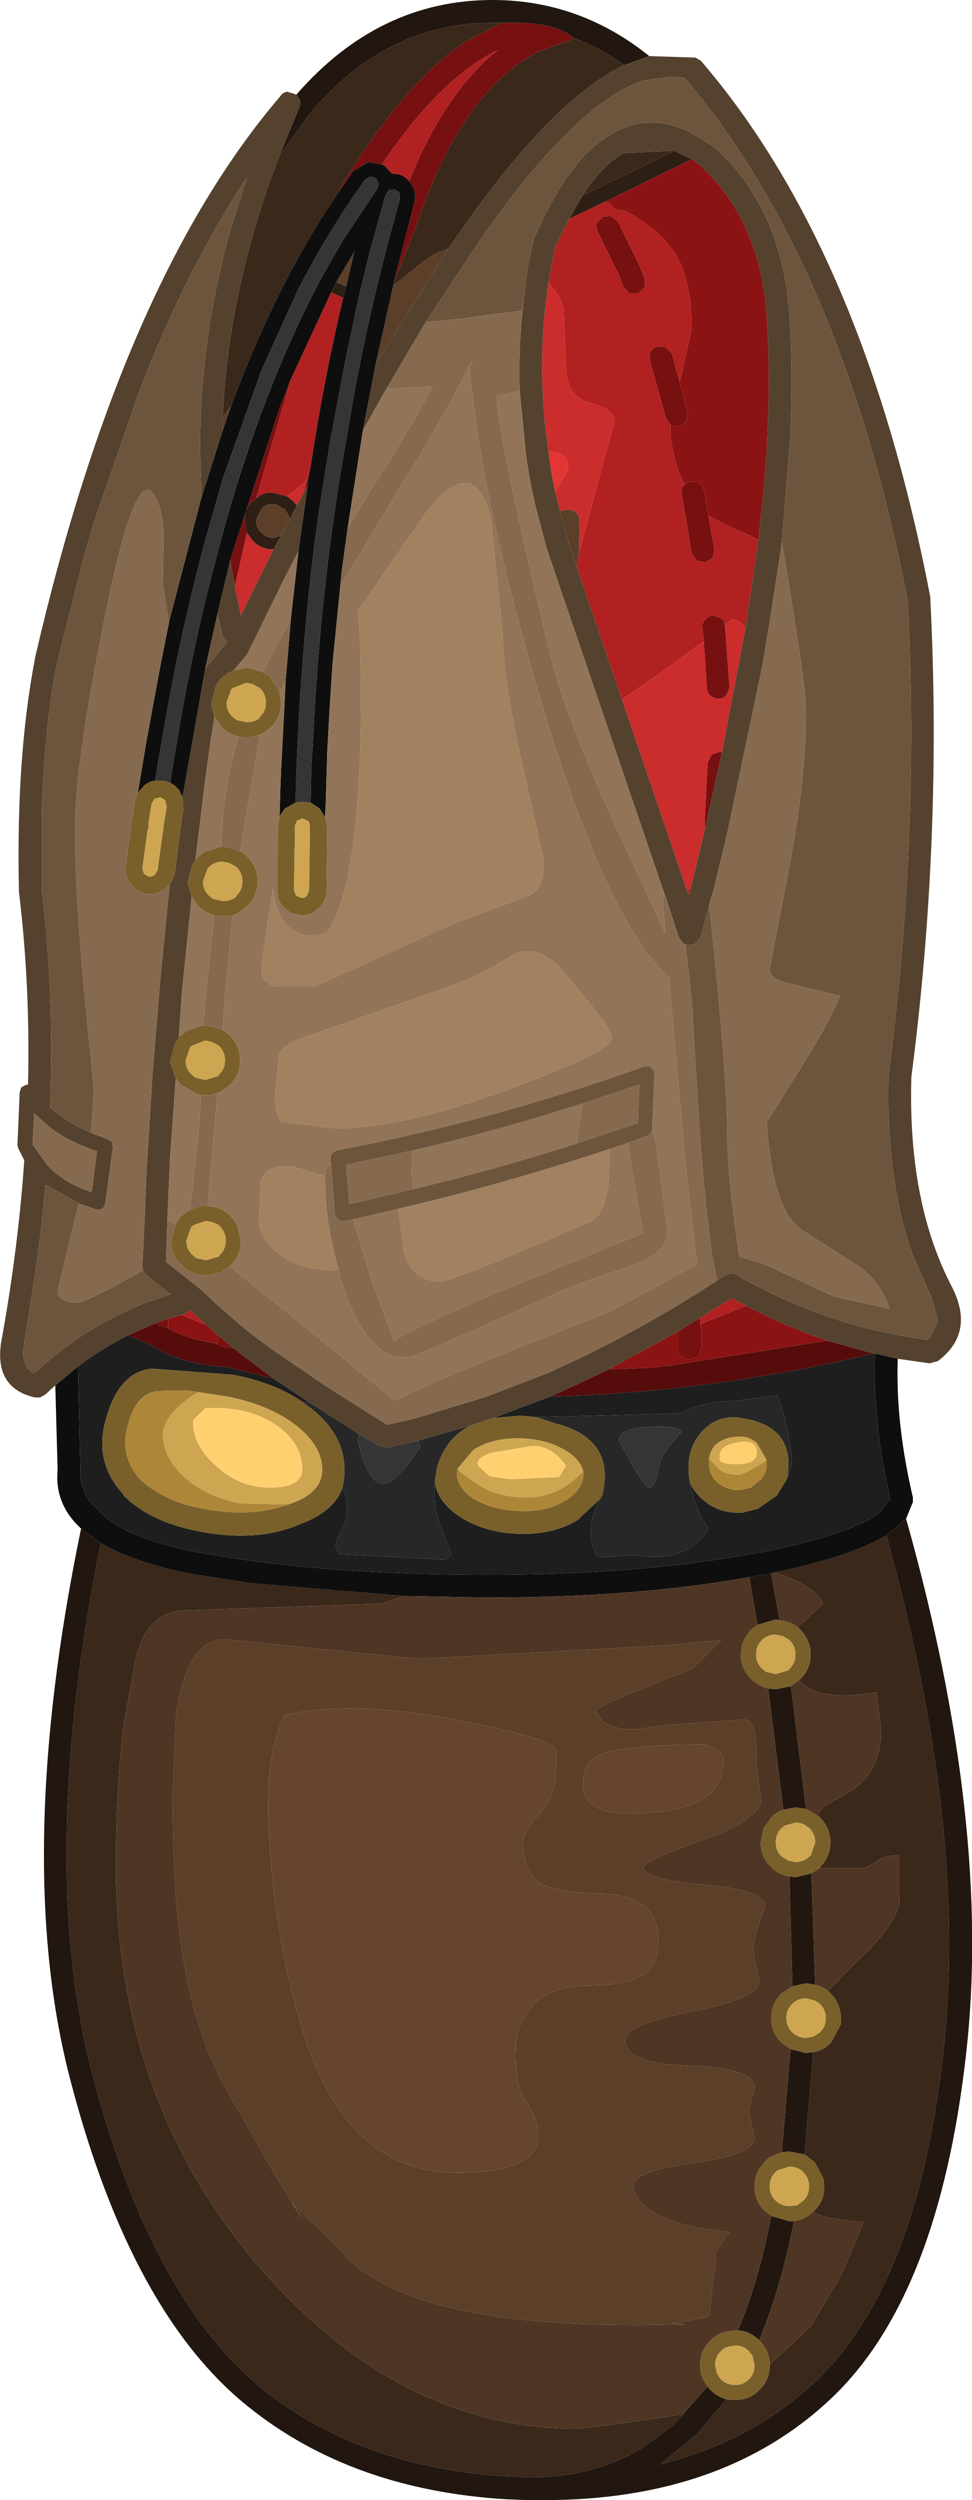 <?xml version="1.0" encoding="UTF-8" standalone="no"?>
<svg xmlns:ffdec="https://www.free-decompiler.com/flash" xmlns:xlink="http://www.w3.org/1999/xlink" ffdec:objectType="shape" height="164.95px" width="64.15px" xmlns="http://www.w3.org/2000/svg">
  <g transform="matrix(1.0, 0.0, 0.0, 1.0, 31.65, 132.7)">
    <path d="M0.85 -131.2 L2.55 -131.2 Q5.2 -131.15 6.25 -130.15 L3.9 -129.3 Q-0.9 -126.85 -3.8 -118.85 L-4.1 -118.05 -4.15 -117.85 -5.65 -114.1 -4.3 -119.35 Q-4.15 -119.95 -4.45 -120.45 L-4.65 -120.75 Q-2.25 -126.65 1.2 -129.4 -2.6 -127.55 -6.45 -121.85 L-7.35 -122.0 -8.35 -121.4 -9.25 -120.1 -9.2 -120.3 Q-5.1 -127.1 -1.0 -129.9 L1.45 -131.2 0.85 -131.2 M-11.35 -100.65 L-11.6 -100.2 -11.25 -101.6 -11.15 -101.9 -11.25 -101.45 -11.35 -100.65 M-16.15 -94.0 L-16.45 -95.75 -16.3 -96.25 -13.2 -105.8 -13.05 -106.15 -12.45 -107.7 -14.75 -99.8 -14.95 -99.65 Q-15.55 -99.1 -15.5 -98.35 L-15.35 -97.55 -16.15 -94.0 M16.0 -83.05 L14.9 -78.1 14.85 -78.4 15.05 -82.35 15.3 -82.9 15.85 -83.1 16.0 -83.05 M13.2 -107.5 L13.75 -105.45 13.65 -104.9 13.2 -104.55 12.6 -104.65 12.3 -105.1 11.25 -108.9 Q11.15 -109.2 11.3 -109.5 11.45 -109.8 11.75 -109.85 L12.3 -109.8 12.7 -109.35 13.2 -107.5 M13.7 -100.9 L13.95 -100.95 14.5 -100.85 Q14.75 -100.7 14.8 -100.35 L15.1 -98.7 15.5 -96.45 15.4 -95.9 14.9 -95.6 14.35 -95.7 14.0 -96.2 13.35 -100.1 Q13.25 -100.4 13.45 -100.65 L13.7 -100.9 M10.5 -115.3 L10.9 -114.3 10.9 -113.75 10.5 -113.35 9.9 -113.35 9.5 -113.75 9.15 -114.7 9.15 -114.65 7.8 -117.4 Q7.65 -117.7 7.75 -118.0 L8.15 -118.4 8.7 -118.45 9.15 -118.05 10.5 -115.3 M14.8 -90.4 L14.75 -90.9 14.7 -91.25 Q14.65 -91.6 14.9 -91.8 15.05 -92.05 15.4 -92.1 L15.95 -91.9 16.15 -91.7 16.2 -91.4 16.5 -87.35 16.3 -86.85 Q16.1 -86.6 15.8 -86.6 15.5 -86.6 15.25 -86.8 15.0 -87.0 15.0 -87.3 L14.8 -90.4 M14.65 -44.6 L14.65 -43.85 14.6 -43.65 14.45 -43.3 14.35 -43.15 13.8 -43.0 13.65 -43.0 13.3 -43.25 Q13.05 -43.5 13.1 -43.8 L13.1 -44.85 14.55 -45.75 14.65 -44.6 M-20.55 -45.7 L-20.55 -45.1 Q-20.95 -45.1 -21.4 -45.4 L-20.55 -45.7 M-17.5 -44.1 L-17.3 -44.05 -17.25 -44.6 -16.25 -43.75 Q-16.9 -43.75 -17.5 -44.1" fill="#771010" fill-rule="evenodd" stroke="none"/>
    <path d="M6.25 -130.15 L6.35 -130.15 Q8.0 -129.5 9.55 -128.4 4.55 -126.05 -2.05 -116.3 -3.15 -116.0 -4.5 -114.8 L-5.7 -113.85 -5.65 -114.1 -4.15 -117.85 -4.1 -118.05 -3.8 -118.85 Q-0.9 -126.85 3.9 -129.3 L6.25 -130.15 M-13.2 -122.45 L-11.45 -124.85 -11.45 -124.9 Q-6.35 -131.2 0.85 -131.2 L1.45 -131.2 -1.0 -129.9 Q-5.1 -127.1 -9.2 -120.3 L-9.25 -120.1 Q-13.35 -114.15 -16.4 -105.9 L-16.95 -105.2 Q-16.55 -113.8 -13.2 -122.45 M6.8 -119.8 Q8.1 -121.8 9.5 -122.6 L12.85 -122.75 6.8 -119.8 M21.1 -21.85 L21.15 -21.9 21.2 -21.95 Q21.85 -22.6 21.85 -23.55 21.85 -24.5 21.15 -25.2 L21.1 -25.25 21.0 -25.35 22.7 -26.9 Q21.9 -28.25 19.45 -28.95 L19.95 -29.05 Q24.7 -30.1 26.85 -31.4 L27.2 -30.1 27.25 -29.9 Q32.2 -11.35 30.6 2.75 28.9 18.0 22.2 24.4 17.95 28.4 11.9 29.9 L14.35 27.9 16.3 25.6 16.85 25.65 Q17.8 25.65 18.45 25.0 L18.5 24.95 Q19.15 24.3 19.15 23.35 L19.15 23.3 21.85 20.8 23.85 17.45 25.35 13.9 Q23.0 13.75 22.0 13.25 L22.05 13.2 22.1 13.15 Q22.65 12.6 22.75 11.85 L22.75 11.55 22.75 11.5 22.7 11.05 22.15 10.0 22.05 9.9 21.45 9.45 22.0 2.85 22.0 2.7 Q22.65 2.6 23.1 2.15 L23.15 2.1 23.2 2.05 23.85 0.85 23.85 0.45 23.85 0.4 Q23.8 -0.55 23.15 -1.2 L23.0 -1.35 24.85 -3.25 Q27.95 -6.05 27.7 -7.7 L27.7 -10.25 Q26.8 -10.35 26.2 -9.9 25.55 -9.45 25.3 -9.45 L22.45 -9.45 22.45 -9.5 22.5 -9.55 Q23.1 -10.15 23.15 -11.0 L23.15 -11.1 23.15 -11.15 Q23.15 -12.1 22.45 -12.8 L22.4 -12.85 22.3 -12.95 22.7 -13.5 24.45 -14.5 Q26.5 -15.75 26.5 -18.55 L26.2 -21.05 Q22.25 -20.4 21.1 -21.85 M12.8 27.3 L10.6 28.9 Q7.6 30.65 3.75 30.75 L3.55 30.75 3.35 30.75 2.85 30.75 2.3 30.7 2.25 30.7 2.05 30.7 2.0 30.7 Q-7.75 30.15 -14.3 24.95 -21.65 18.95 -25.5 4.35 -29.25 -9.75 -25.0 -30.9 -22.9 -29.65 -19.25 -28.9 L-15.15 -28.25 -5.0 -27.4 -6.4 -26.9 -19.5 -26.45 Q-22.05 -26.35 -22.75 -23.0 L-23.55 -18.5 Q-24.0 -14.2 -24.0 -9.65 -24.0 6.15 -14.25 17.2 -5.1 27.55 6.5 27.55 L10.0 27.1 13.3 26.6 13.5 26.6 12.8 27.3" fill="#3a281b" fill-rule="evenodd" stroke="none"/>
    <path d="M9.55 -128.4 Q8.0 -129.5 6.35 -130.15 L6.25 -130.15 Q5.2 -131.15 2.55 -131.2 L0.85 -131.2 Q-6.35 -131.2 -11.45 -124.9 L-11.45 -124.85 -13.2 -122.45 -11.9 -125.6 Q-11.8 -125.85 -11.85 -126.1 L-12.1 -126.45 Q-6.65 -132.7 0.85 -132.7 6.6 -132.7 11.2 -129.0 L9.55 -128.4 M28.15 -32.5 Q33.85 -12.25 32.1 2.9 30.3 18.8 23.25 25.5 16.15 32.25 4.25 32.25 L3.8 32.25 3.55 32.25 3.35 32.25 3.1 32.25 2.0 32.2 1.95 32.2 1.9 32.2 1.85 32.2 Q-8.4 31.6 -15.25 26.1 -22.95 19.95 -26.95 4.75 -30.85 -9.85 -26.3 -31.85 L-25.0 -30.9 Q-29.25 -9.75 -25.5 4.35 -21.65 18.95 -14.3 24.95 -7.75 30.15 2.0 30.7 L2.05 30.7 2.25 30.7 2.3 30.7 2.85 30.75 3.35 30.75 3.55 30.75 3.75 30.75 Q7.6 30.65 10.6 28.9 L12.8 27.3 15.05 24.75 15.2 24.95 Q15.7 25.45 16.3 25.6 L14.35 27.9 11.9 29.9 Q17.95 28.4 22.2 24.4 28.9 18.0 30.6 2.75 32.2 -11.35 27.25 -29.9 L27.2 -30.1 26.85 -31.4 28.15 -32.5 M19.8 -25.8 L19.55 -25.85 18.35 -25.5 18.15 -26.6 17.8 -28.65 19.25 -28.9 19.8 -25.8 M19.05 -21.3 L19.55 -21.25 20.55 -21.45 21.55 -13.35 20.85 -13.45 20.05 -13.3 19.05 -21.3 M22.0 2.7 L22.0 2.85 21.45 9.45 20.45 9.25 19.95 9.3 20.5 2.75 20.55 2.5 21.55 2.75 22.0 2.7 M20.45 -8.9 L20.85 -8.85 21.9 -9.1 22.15 -1.75 21.55 -1.85 20.65 -1.65 20.45 -8.9 M19.25 13.5 L20.45 13.85 20.75 13.85 Q19.85 18.4 18.45 21.7 17.85 21.1 17.05 21.05 18.4 17.9 19.25 13.5" fill="#211710" fill-rule="evenodd" stroke="none"/>
    <path d="M22.95 -44.25 L26.0 -43.4 Q15.35 -40.85 4.65 -40.55 6.55 -41.4 8.5 -42.35 L11.1 -42.45 12.5 -42.6 12.55 -42.6 22.95 -44.25 M-13.6 -41.75 L-16.7 -42.5 Q-19.8 -42.7 -21.65 -43.95 L-23.2 -44.6 -21.4 -45.4 Q-20.95 -45.1 -20.55 -45.1 L-20.55 -45.05 Q-19.3 -44.35 -17.5 -44.1 -16.9 -43.75 -16.25 -43.75 L-13.6 -41.75" fill="#570c0c" fill-rule="evenodd" stroke="none"/>
    <path d="M14.0 -122.2 L14.5 -121.85 Q18.5 -118.2 18.95 -111.95 19.4 -105.25 18.4 -97.1 L17.65 -97.45 Q16.0 -98.15 15.1 -98.7 L14.8 -100.35 Q14.75 -100.7 14.5 -100.85 L13.95 -100.95 13.7 -100.9 13.5 -100.75 13.05 -101.85 Q12.6 -103.3 12.6 -104.4 L12.6 -104.65 13.2 -104.55 13.65 -104.9 13.75 -105.45 13.2 -107.5 13.3 -107.85 14.0 -111.0 Q14.0 -114.65 12.6 -116.4 11.55 -117.75 9.6 -118.8 L9.5 -118.8 Q8.85 -118.8 8.65 -119.25 L8.3 -119.4 14.0 -122.2 M17.6 -46.55 Q20.15 -45.2 22.95 -44.25 L12.55 -42.6 12.5 -42.6 11.1 -42.45 8.5 -42.35 13.1 -44.85 13.1 -43.8 Q13.05 -43.5 13.3 -43.25 L13.65 -43.0 13.8 -43.0 14.35 -43.15 14.45 -43.3 14.6 -43.65 14.65 -43.85 14.65 -44.6 14.6 -45.35 17.6 -46.55 M-19.65 -45.95 L-18.35 -45.4 -18.1 -45.35 -17.25 -44.6 -17.3 -44.05 -17.5 -44.1 Q-19.3 -44.35 -20.55 -45.05 L-20.55 -45.1 -20.55 -45.7 -19.65 -45.95" fill="#8c1313" fill-rule="evenodd" stroke="none"/>
    <path d="M-12.05 -99.35 L-12.5 -98.5 -12.85 -99.1 -13.4 -99.4 -13.65 -99.45 Q-14.1 -99.45 -14.4 -99.1 L-14.75 -98.4 -14.75 -98.35 Q-14.75 -97.9 -14.4 -97.55 -14.1 -97.25 -13.65 -97.2 L-13.1 -97.35 -13.6 -96.45 -13.65 -96.45 Q-14.4 -96.45 -14.95 -97.0 L-15.35 -97.55 -15.5 -98.35 Q-15.55 -99.1 -14.95 -99.65 L-14.75 -99.8 Q-14.3 -100.25 -13.65 -100.2 L-12.7 -99.95 -12.3 -99.65 -12.05 -99.35 M5.9 -118.25 L6.8 -119.8 12.85 -122.75 14.0 -122.2 8.3 -119.4 5.9 -118.25 M-8.3 -115.95 L-8.35 -115.95 -8.25 -116.2 -8.3 -115.95 M-9.45 -114.1 L-8.8 -113.8 -9.0 -113.05 -9.8 -113.4 -9.45 -114.1" fill="#2e1f15" fill-rule="evenodd" stroke="none"/>
    <path d="M-6.45 -121.85 Q-2.6 -127.55 1.2 -129.4 -2.25 -126.65 -4.65 -120.75 -4.95 -121.1 -5.35 -121.2 L-5.8 -121.25 -6.25 -121.75 -6.45 -121.85 M18.4 -97.1 L17.65 -91.95 17.55 -91.25 Q17.1 -91.85 16.7 -91.85 L16.2 -91.45 16.15 -91.7 15.95 -91.9 15.4 -92.1 Q15.05 -92.05 14.9 -91.8 14.65 -91.6 14.7 -91.25 L14.75 -90.9 14.8 -90.4 12.15 -88.45 9.4 -86.55 6.4 -95.35 6.5 -95.7 6.55 -96.15 8.9 -104.9 Q8.9 -105.7 7.35 -106.1 5.75 -106.5 5.7 -108.45 L5.55 -112.2 Q5.45 -113.05 4.55 -114.05 L5.0 -116.45 4.95 -116.3 5.9 -118.25 8.3 -119.4 8.65 -119.25 Q8.85 -118.8 9.5 -118.8 L9.6 -118.8 Q11.55 -117.75 12.6 -116.4 14.0 -114.65 14.0 -111.0 L13.3 -107.85 13.2 -107.5 12.7 -109.35 12.3 -109.8 11.75 -109.85 Q11.45 -109.8 11.3 -109.5 11.15 -109.2 11.25 -108.9 L12.3 -105.1 12.6 -104.65 12.6 -104.4 Q12.6 -103.3 13.05 -101.85 L13.5 -100.75 13.7 -100.9 13.45 -100.65 Q13.25 -100.4 13.35 -100.1 L14.0 -96.2 14.35 -95.7 14.9 -95.6 15.4 -95.9 15.5 -96.45 15.1 -98.7 Q16.0 -98.15 17.65 -97.45 L18.4 -97.1 M13.95 -74.15 L13.8 -73.65 13.7 -73.9 13.95 -74.15 M10.5 -115.3 L9.15 -118.05 8.7 -118.45 8.15 -118.4 7.75 -118.0 Q7.65 -117.7 7.8 -117.4 L9.15 -114.65 9.15 -114.7 9.5 -113.75 9.9 -113.35 10.5 -113.35 10.9 -113.75 10.9 -114.3 10.5 -115.3 M14.55 -45.75 L16.65 -47.05 17.6 -46.55 14.6 -45.35 14.65 -44.6 14.55 -45.75 M-9.8 -113.4 L-9.0 -113.05 Q-10.3 -107.55 -11.15 -101.9 L-11.25 -101.6 -11.45 -100.95 -12.7 -99.95 -13.65 -100.2 Q-14.3 -100.25 -14.75 -99.8 L-12.45 -107.7 -9.8 -113.4 M-18.1 -45.35 L-18.35 -45.4 -19.65 -45.95 -19.5 -46.0 Q-19.25 -46.1 -19.1 -46.25 L-18.1 -45.35" fill="#b12121" fill-rule="evenodd" stroke="none"/>
    <path d="M-5.7 -113.85 L-4.5 -114.8 Q-3.15 -116.0 -2.05 -116.3 L-6.85 -108.7 -5.7 -113.85 M-12.5 -98.5 L-13.1 -97.35 -13.65 -97.2 Q-14.1 -97.25 -14.4 -97.55 -14.75 -97.9 -14.75 -98.35 L-14.75 -98.4 -14.4 -99.1 Q-14.1 -99.45 -13.65 -99.45 L-13.4 -99.4 -12.85 -99.1 -12.5 -98.5 M-16.95 -104.3 L-16.95 -105.2 -16.4 -105.9 -16.95 -104.3 M6.4 -95.35 L5.85 -96.95 5.9 -96.9 5.3 -99.0 5.65 -99.05 5.7 -99.05 5.75 -99.1 5.9 -99.1 6.3 -98.95 6.45 -98.8 6.6 -98.5 6.6 -98.45 6.6 -98.2 6.55 -96.15 6.5 -95.7 6.4 -95.35 M12.4 -24.15 L15.95 -24.5 14.1 -22.65 10.65 -21.25 Q7.7 -20.1 7.7 -19.8 L8.05 -19.2 Q8.7 -18.6 10.2 -18.6 L12.5 -18.9 17.45 -19.25 Q18.4 -19.25 18.25 -16.25 L18.6 -14.0 Q18.6 -12.7 14.7 -11.3 10.8 -9.9 10.8 -9.5 10.8 -8.7 14.85 -8.35 18.85 -8.0 18.85 -6.95 18.05 -4.85 18.05 -4.0 L18.45 -2.0 Q18.45 -0.85 14.05 0.0 9.6 0.85 9.6 1.9 9.6 3.45 13.9 3.6 18.15 3.75 18.15 5.05 L17.95 5.8 17.75 6.55 17.95 7.45 18.15 8.35 Q18.15 9.45 14.15 10.0 10.15 10.55 10.15 11.5 10.15 12.45 11.55 13.3 13.3 14.3 16.5 14.55 L16.4 14.65 15.6 15.85 15.55 16.8 15.35 18.35 15.15 20.15 12.7 20.6 13.6 20.65 10.85 20.7 10.25 20.7 Q-0.35 20.7 -5.55 18.35 -8.2 17.15 -9.3 15.6 L-12.4 12.65 -11.65 13.75 -13.5 10.8 -16.3 5.85 Q-18.75 1.9 -19.65 -4.05 -20.25 -7.9 -20.25 -14.1 L-20.05 -19.35 Q-19.35 -24.55 -16.8 -24.55 L-10.55 -23.9 -4.0 -23.25 12.4 -24.15 M14.85 -17.6 Q9.35 -17.6 7.8 -16.85 6.85 -16.4 6.85 -15.05 6.75 -14.5 7.05 -14.05 7.7 -13.05 9.9 -13.05 13.8 -13.05 15.25 -14.4 16.1 -15.2 16.1 -16.65 16.1 -17.2 14.85 -17.6 M19.2 -12.7 L19.2 -12.75 19.2 -12.7 M5.0 -15.2 L5.1 -17.15 Q5.15 -17.95 -1.65 -19.25 -8.45 -20.55 -12.85 -19.55 -14.3 -16.85 -13.85 -10.9 -13.45 -4.95 -11.9 0.55 -9.05 10.65 -1.5 10.65 2.3 10.65 3.45 9.4 3.95 8.85 3.85 7.9 3.75 6.95 3.0 5.85 2.25 4.75 2.4 2.1 L2.45 2.55 Q2.25 1.25 3.35 -0.2 4.45 -1.65 7.3 -1.7 10.1 -1.75 11.05 -2.6 11.8 -3.2 11.8 -4.7 11.8 -7.7 8.0 -7.75 4.2 -7.9 3.6 -8.8 3.0 -9.7 2.85 -10.65 2.7 -11.65 3.8 -12.85 4.9 -14.1 5.0 -15.2 M-8.35 -115.95 L-8.3 -115.95 -8.8 -113.8 -9.45 -114.1 -8.35 -115.95" fill="#5c3f29" fill-rule="evenodd" stroke="none"/>
    <path d="M-11.6 -100.2 L-12.05 -99.35 -12.3 -99.65 -12.7 -99.95 -11.45 -100.95 -11.25 -101.6 -11.6 -100.2 M-13.6 -96.45 L-15.75 -92.1 -16.15 -94.0 -15.35 -97.55 -14.95 -97.0 Q-14.4 -96.45 -13.65 -96.45 L-13.6 -96.45 M17.55 -91.25 L16.0 -83.05 15.85 -83.1 15.3 -82.9 15.05 -82.35 14.85 -78.4 14.9 -78.1 13.95 -74.15 13.7 -73.9 9.4 -86.55 12.15 -88.45 14.8 -90.4 15.0 -87.3 Q15.0 -87.0 15.25 -86.8 15.5 -86.6 15.8 -86.6 16.1 -86.6 16.3 -86.85 L16.5 -87.35 16.2 -91.4 16.15 -91.7 16.2 -91.45 16.7 -91.85 Q17.1 -91.85 17.55 -91.25 M5.3 -99.0 L5.0 -100.25 5.85 -101.7 Q5.85 -102.65 5.15 -102.85 L4.55 -102.9 Q3.7 -108.55 4.55 -114.05 5.45 -113.05 5.55 -112.2 L5.7 -108.45 Q5.75 -106.5 7.35 -106.1 8.9 -105.7 8.9 -104.9 L6.55 -96.15 6.6 -98.2 6.6 -98.45 6.6 -98.5 6.45 -98.8 6.3 -98.95 5.9 -99.1 5.75 -99.1 5.7 -99.05 5.65 -99.05 5.3 -99.0" fill="#cb2c2c" fill-rule="evenodd" stroke="none"/>
    <path d="M5.0 -100.25 Q4.7 -101.6 4.55 -102.9 L5.15 -102.85 Q5.85 -102.65 5.85 -101.7 L5.0 -100.25" fill="#e43535" fill-rule="evenodd" stroke="none"/>
    <path d="M-5.65 -114.1 L-5.7 -113.85 -6.85 -108.7 -7.7 -104.3 -8.7 -97.9 -9.1 -95.0 -9.2 -94.0 -9.2 -93.95 -9.7 -88.95 -9.9 -85.9 -10.05 -83.15 -10.15 -79.75 -10.2 -78.8 -10.55 -79.35 -11.15 -79.75 -11.1 -82.25 -11.0 -83.6 Q-10.6 -92.75 -9.15 -101.65 L-8.4 -106.0 -8.4 -106.05 Q-7.3 -112.15 -5.65 -118.15 L-5.25 -119.6 -5.3 -120.0 -5.6 -120.2 -6.0 -120.15 -6.2 -119.85 -7.25 -116.05 -7.95 -113.2 -8.9 -108.7 -9.9 -103.35 -10.6 -98.95 -10.9 -96.8 Q-11.75 -89.85 -12.05 -82.75 L-12.1 -81.4 -12.15 -79.75 -12.85 -79.35 -13.2 -78.85 -13.15 -80.55 -13.1 -81.85 -12.85 -86.7 -12.8 -87.75 -12.45 -91.9 -11.95 -96.35 -11.35 -100.65 -11.25 -101.45 -11.15 -101.9 Q-10.3 -107.55 -9.0 -113.05 L-8.8 -113.8 -8.3 -115.95 -8.25 -116.2 -8.35 -115.95 -9.45 -114.1 -9.8 -113.4 -12.45 -107.7 -13.05 -106.15 -13.2 -105.8 -16.3 -96.25 -16.45 -95.75 -17.3 -92.2 -18.1 -88.6 -19.6 -80.1 -19.75 -80.4 -19.8 -80.55 -20.0 -80.75 -20.1 -80.85 -20.4 -81.05 -20.4 -81.25 -20.15 -82.7 Q-19.15 -89.0 -17.75 -94.45 L-17.75 -94.5 -16.75 -98.25 -16.4 -99.45 Q-13.9 -107.85 -10.5 -114.25 L-9.05 -116.8 -6.75 -120.25 -6.65 -120.6 -6.85 -120.95 -7.0 -121.0 -7.2 -121.05 -7.55 -120.85 Q-9.9 -117.6 -11.95 -113.65 L-14.4 -108.25 -16.95 -101.1 -18.1 -97.05 Q-19.75 -91.0 -20.95 -83.95 L-21.2 -82.5 -21.4 -81.2 Q-21.8 -81.15 -22.1 -80.9 L-22.55 -80.4 -22.0 -83.7 -21.05 -88.85 -20.5 -91.6 -20.5 -91.65 -18.35 -99.9 -16.95 -104.3 -16.4 -105.9 Q-13.35 -114.15 -9.25 -120.1 L-8.35 -121.4 -7.35 -122.0 -6.45 -121.85 -6.25 -121.75 -5.8 -121.25 -5.35 -121.2 Q-4.95 -121.1 -4.65 -120.75 L-4.45 -120.45 Q-4.15 -119.95 -4.3 -119.35 L-5.65 -114.1 M26.1 -43.4 L27.6 -43.05 Q27.45 -38.8 28.6 -33.9 L28.6 -33.6 28.15 -32.5 26.85 -31.4 Q24.7 -30.1 19.95 -29.05 L19.45 -28.95 19.25 -28.9 17.8 -28.65 Q10.4 -27.3 0.5 -27.3 L-5.0 -27.4 -15.15 -28.25 -19.25 -28.9 Q-22.9 -29.65 -25.0 -30.9 L-26.3 -31.85 Q-28.05 -33.45 -27.85 -35.7 L-27.85 -35.8 -28.0 -41.3 -26.5 -42.55 -26.35 -35.8 -26.35 -35.7 Q-26.4 -34.55 -25.7 -33.6 L-24.65 -32.55 Q-22.85 -31.15 -18.95 -30.35 -10.75 -28.8 0.5 -28.8 10.25 -28.8 17.5 -30.1 L18.95 -30.35 19.65 -30.5 Q24.85 -31.65 26.45 -32.95 L27.1 -33.8 26.9 -34.75 Q25.95 -39.3 26.1 -43.4" fill="#0e0e0e" fill-rule="evenodd" stroke="none"/>
    <path d="M26.0 -43.4 L26.1 -43.4 Q25.95 -39.3 26.9 -34.75 L27.1 -33.8 26.45 -32.95 Q24.85 -31.65 19.65 -30.5 L18.95 -30.35 17.5 -30.1 Q10.25 -28.8 0.5 -28.8 -10.75 -28.8 -18.95 -30.35 -22.85 -31.15 -24.65 -32.55 L-25.7 -33.6 Q-26.4 -34.55 -26.35 -35.7 L-26.35 -35.8 -26.5 -42.55 Q-24.9 -43.75 -23.2 -44.6 L-21.65 -43.95 Q-19.8 -42.7 -16.7 -42.5 L-13.6 -41.75 -11.2 -40.15 -11.75 -40.25 Q-13.6 -41.5 -16.3 -42.0 L-21.6 -42.4 Q-23.8 -42.2 -24.65 -39.1 -25.5 -36.25 -23.5 -34.1 L-23.5 -34.05 Q-21.7 -32.2 -18.15 -31.6 -14.7 -31.0 -12.05 -32.05 L-12.1 -32.05 Q-9.6 -32.9 -9.05 -34.55 -8.35 -33.05 -9.25 -31.45 -9.75 -30.65 -9.2 -30.15 L-2.2 -29.8 -1.85 -30.15 -2.5 -31.8 Q-3.1 -33.25 -2.95 -34.95 -2.8 -33.6 -1.25 -32.6 0.4 -31.55 2.7 -31.5 5.0 -31.45 6.6 -32.5 L6.55 -32.5 7.95 -33.8 Q6.8 -31.7 7.8 -29.95 L10.3 -30.1 Q13.75 -29.55 15.1 -31.85 L14.7 -32.5 Q14.15 -33.5 13.9 -34.85 14.2 -34.2 14.8 -33.7 15.7 -32.95 16.9 -32.9 L17.3 -32.9 17.35 -32.9 18.35 -33.15 19.65 -34.05 19.6 -34.0 20.3 -35.15 Q20.7 -36.0 20.6 -36.65 20.35 -38.8 19.65 -40.65 L16.75 -40.25 Q14.9 -40.3 13.25 -39.45 L3.75 -39.2 2.75 -39.3 0.9 -39.15 4.65 -40.55 Q15.35 -40.85 26.0 -43.4" fill="#1e1e1e" fill-rule="evenodd" stroke="none"/>
    <path d="M3.75 -39.2 L13.25 -39.45 Q14.9 -40.3 16.75 -40.25 L19.65 -40.65 Q20.35 -38.8 20.6 -36.65 20.7 -36.0 20.3 -35.15 20.9 -38.5 17.5 -39.1 15.7 -39.5 14.55 -38.1 13.5 -36.8 13.9 -34.85 14.15 -33.5 14.7 -32.5 L15.1 -31.85 Q13.75 -29.55 10.3 -30.1 L7.8 -29.95 Q6.8 -31.7 7.95 -33.8 L8.1 -34.05 Q9.0 -37.8 4.95 -38.8 L3.75 -39.2 M-2.95 -34.95 Q-3.1 -33.25 -2.5 -31.8 L-1.85 -30.15 -2.2 -29.8 -9.2 -30.15 Q-9.75 -30.65 -9.25 -31.45 -8.35 -33.05 -9.05 -34.55 -8.4 -37.5 -10.9 -39.6 L-11.75 -40.25 -11.2 -40.15 -7.9 -38.05 -7.95 -38.05 -8.05 -37.7 Q-7.4 -34.8 -6.3 -34.8 -5.8 -34.8 -4.8 -36.0 L-3.9 -37.25 -4.05 -37.65 -0.6 -38.65 Q-2.25 -37.8 -2.8 -35.9 L-2.95 -34.95 M13.3 -38.2 Q13.3 -38.65 11.25 -38.55 9.2 -38.5 9.2 -37.65 L10.05 -36.1 Q10.95 -34.55 11.2 -34.55 11.5 -34.55 11.7 -35.3 L11.95 -36.35 Q12.05 -36.75 13.3 -38.2" fill="#272727" fill-rule="evenodd" stroke="none"/>
    <path d="M-20.05 -61.55 L-20.4 -62.55 -20.4 -62.75 -20.1 -63.85 -19.85 -64.2 -19.85 -64.25 -19.75 -64.35 -19.7 -64.4 -19.3 -64.7 -18.25 -65.05 -18.1 -65.05 -17.85 -65.0 -17.75 -65.0 -16.95 -64.75 -16.55 -64.45 -16.5 -64.4 Q-15.8 -63.7 -15.8 -62.75 -15.8 -61.8 -16.45 -61.15 L-16.5 -61.1 -16.55 -61.05 -17.1 -60.65 -17.65 -60.45 -18.0 -60.45 -18.1 -60.45 -18.4 -60.45 -18.6 -60.5 -19.75 -61.15 -20.05 -61.55 M-19.0 -73.55 L-19.25 -74.35 -19.25 -74.55 -18.95 -75.65 -18.75 -75.95 -18.7 -76.05 -18.6 -76.15 -18.55 -76.2 -18.15 -76.5 -17.05 -76.85 -16.95 -76.85 -16.7 -76.8 -16.5 -76.75 -16.45 -76.75 -16.35 -76.75 -15.8 -76.5 -15.8 -76.55 -15.4 -76.25 -15.35 -76.2 Q-14.65 -75.5 -14.65 -74.55 -14.65 -73.6 -15.3 -72.95 L-15.35 -72.9 -15.4 -72.85 -15.95 -72.45 -16.3 -72.3 -16.95 -72.25 -17.45 -72.3 -17.5 -72.3 Q-18.15 -72.5 -18.6 -72.95 L-19.0 -73.55 M-17.5 -85.4 L-17.7 -86.15 -17.7 -86.35 -17.4 -87.45 -17.15 -87.85 -17.05 -87.95 -17.0 -88.0 -16.6 -88.3 -16.25 -88.45 -15.4 -88.65 -15.15 -88.6 -14.3 -88.35 -13.95 -88.15 -13.85 -88.05 -13.8 -88.0 -13.2 -87.05 -13.1 -86.35 Q-13.1 -85.4 -13.75 -84.75 L-13.8 -84.7 -13.85 -84.65 -14.4 -84.25 -14.9 -84.1 -15.3 -84.05 -15.4 -84.05 -15.9 -84.1 Q-16.55 -84.25 -17.05 -84.75 L-17.5 -85.4 M-19.6 -80.1 L-19.55 -79.3 -19.7 -78.25 -19.8 -77.55 -20.1 -75.15 Q-20.2 -74.7 -20.45 -74.35 L-20.75 -74.05 -20.8 -74.05 Q-21.3 -73.65 -21.9 -73.7 -22.6 -73.8 -23.0 -74.35 -23.45 -74.85 -23.35 -75.5 L-23.0 -78.2 -22.95 -78.35 -22.95 -78.6 -22.75 -79.85 -22.55 -80.4 -22.1 -80.9 Q-21.8 -81.15 -21.4 -81.2 L-20.85 -81.2 -20.4 -81.05 -20.1 -80.85 -20.0 -80.75 -19.8 -80.55 -19.75 -80.4 -19.6 -80.1 M-16.5 -49.15 L-17.05 -48.75 -18.05 -48.55 -18.55 -48.6 Q-19.2 -48.75 -19.7 -49.25 -20.3 -49.85 -20.35 -50.65 L-20.35 -50.85 -20.05 -51.9 -20.05 -51.95 -19.8 -52.35 -19.7 -52.45 -19.65 -52.5 -19.25 -52.8 -19.1 -52.9 -19.1 -52.85 -18.55 -53.1 -18.2 -53.15 -18.05 -53.15 -17.95 -53.15 -17.8 -53.1 Q-17.05 -53.05 -16.5 -52.55 L-16.45 -52.5 -16.0 -51.9 -15.75 -50.85 Q-15.75 -49.9 -16.4 -49.25 L-16.45 -49.2 -16.5 -49.15 M0.9 -39.15 L2.75 -39.3 3.75 -39.2 4.95 -38.8 Q9.0 -37.8 8.1 -34.05 L7.95 -33.8 6.55 -32.5 6.6 -32.5 Q5.0 -31.45 2.7 -31.5 0.4 -31.55 -1.25 -32.6 -2.8 -33.6 -2.95 -34.95 L-2.8 -35.9 Q-2.25 -37.8 -0.6 -38.65 L0.9 -39.15 M20.3 -35.15 L19.6 -34.0 19.65 -34.05 18.35 -33.15 17.35 -32.9 17.3 -32.9 16.9 -32.9 Q15.7 -32.95 14.8 -33.7 14.2 -34.2 13.9 -34.85 13.5 -36.8 14.55 -38.1 15.7 -39.5 17.5 -39.1 20.9 -38.5 20.3 -35.15 M-9.05 -34.55 Q-9.6 -32.9 -12.1 -32.05 L-12.05 -32.05 Q-14.7 -31.0 -18.15 -31.6 -21.7 -32.2 -23.5 -34.05 L-23.5 -34.1 Q-25.5 -36.25 -24.65 -39.1 -23.8 -42.2 -21.6 -42.4 L-16.3 -42.0 Q-13.6 -41.5 -11.75 -40.25 L-10.9 -39.6 Q-8.4 -37.5 -9.05 -34.55 M21.1 -25.25 L21.15 -25.2 Q21.85 -24.5 21.85 -23.55 21.85 -22.6 21.2 -21.95 L21.15 -21.9 21.1 -21.85 20.55 -21.45 19.55 -21.25 19.05 -21.3 Q18.4 -21.45 17.9 -21.95 17.3 -22.55 17.25 -23.35 L17.25 -23.55 Q17.25 -24.2 17.55 -24.65 L17.8 -25.05 17.9 -25.15 17.95 -25.2 18.35 -25.5 19.55 -25.85 19.8 -25.8 Q20.55 -25.75 21.1 -25.25 M22.4 -12.85 L22.45 -12.8 Q23.15 -12.1 23.15 -11.15 L23.15 -11.1 23.15 -11.0 Q23.1 -10.15 22.5 -9.55 L22.45 -9.5 22.45 -9.45 21.9 -9.1 20.85 -8.85 20.45 -8.9 Q19.75 -9.0 19.2 -9.55 18.55 -10.2 18.55 -11.15 L18.75 -12.1 18.8 -12.15 19.2 -12.7 19.2 -12.75 19.25 -12.8 Q19.6 -13.15 20.05 -13.3 L20.85 -13.45 21.55 -13.35 22.4 -12.85 M23.0 -1.35 L23.15 -1.2 Q23.8 -0.55 23.85 0.4 L23.85 0.45 23.85 0.85 23.2 2.05 23.15 2.1 23.1 2.15 Q22.65 2.6 22.0 2.7 L21.55 2.75 20.55 2.5 19.9 2.05 Q19.25 1.4 19.25 0.45 19.25 -0.5 19.9 -1.15 L19.95 -1.2 20.65 -1.65 21.55 -1.85 22.15 -1.75 Q22.6 -1.65 23.0 -1.35 M21.45 9.45 L22.05 9.9 22.15 10.0 22.7 11.05 22.75 11.5 22.75 11.55 22.75 11.85 Q22.65 12.6 22.1 13.15 L22.05 13.2 22.0 13.25 Q21.45 13.75 20.75 13.85 L20.45 13.85 19.25 13.5 18.8 13.15 Q18.15 12.5 18.15 11.55 18.15 10.9 18.45 10.4 L18.8 9.95 18.85 9.9 19.0 9.75 19.2 9.6 19.95 9.3 20.45 9.25 21.45 9.45 M19.15 23.3 L19.15 23.35 Q19.15 24.3 18.5 24.95 L18.45 25.0 Q17.8 25.65 16.85 25.65 L16.3 25.6 Q15.7 25.45 15.2 24.95 L15.05 24.75 14.85 24.45 Q14.55 23.95 14.55 23.35 L14.55 23.15 14.6 22.95 Q14.65 22.4 15.0 22.0 L15.2 21.75 15.25 21.7 Q15.75 21.2 16.5 21.1 L16.85 21.05 17.05 21.05 Q17.85 21.1 18.45 21.7 19.15 22.4 19.15 23.3 M18.95 -36.35 L18.3 -37.5 Q17.7 -38.0 16.95 -37.9 L16.9 -37.9 Q16.1 -37.85 15.55 -37.35 15.2 -36.95 15.15 -36.45 L15.15 -36.0 Q15.2 -35.3 15.75 -34.85 16.2 -34.5 16.8 -34.4 L17.2 -34.4 17.9 -34.55 18.5 -35.05 18.55 -35.05 Q19.0 -35.6 18.95 -36.25 L18.95 -36.35 M-1.45 -35.8 L-1.5 -35.45 Q-1.45 -34.55 -0.45 -33.85 0.9 -33.05 2.75 -33.0 4.5 -32.95 5.75 -33.75 6.8 -34.45 6.85 -35.35 L6.85 -35.6 Q6.65 -36.4 5.75 -36.95 4.5 -37.75 2.7 -37.8 0.9 -37.85 -0.4 -37.05 L-1.45 -35.8 M20.85 -23.55 Q20.85 -24.1 20.45 -24.5 L20.0 -24.75 19.55 -24.85 Q19.0 -24.85 18.65 -24.5 L18.6 -24.45 18.55 -24.4 Q18.25 -24.05 18.25 -23.55 18.25 -23.0 18.6 -22.65 L18.9 -22.4 19.55 -22.25 20.4 -22.5 20.45 -22.6 20.5 -22.65 Q20.85 -23.0 20.85 -23.55 M22.15 -11.15 Q22.15 -11.7 21.75 -12.1 L21.65 -12.15 Q21.35 -12.45 20.85 -12.45 L20.15 -12.25 19.95 -12.1 19.9 -12.05 Q19.55 -11.7 19.55 -11.15 19.55 -10.6 19.9 -10.25 L20.35 -9.95 20.85 -9.85 Q21.4 -9.85 21.75 -10.2 L21.8 -10.25 21.85 -10.25 22.15 -11.15 M22.85 0.45 Q22.85 -0.1 22.45 -0.5 L22.15 -0.7 21.55 -0.85 Q21.0 -0.85 20.65 -0.5 L20.6 -0.45 Q20.25 -0.1 20.25 0.45 20.25 0.95 20.6 1.35 21.0 1.75 21.55 1.75 L22.05 1.65 22.45 1.4 22.5 1.35 Q22.85 1.0 22.85 0.45 M21.75 11.55 Q21.75 11.0 21.35 10.6 L21.3 10.55 Q20.95 10.25 20.45 10.25 L19.8 10.45 Q19.65 10.5 19.55 10.6 L19.5 10.65 Q19.15 11.0 19.15 11.55 19.15 12.05 19.45 12.4 L19.5 12.45 Q19.9 12.85 20.45 12.85 L20.95 12.8 21.35 12.5 21.4 12.45 Q21.75 12.1 21.75 11.55 M18.15 23.35 L18.0 22.7 17.75 22.4 Q17.4 22.05 16.85 22.05 L16.6 22.1 Q16.2 22.15 15.95 22.4 L15.9 22.45 Q15.55 22.8 15.55 23.35 L15.65 23.85 15.9 24.25 Q16.3 24.65 16.85 24.65 L16.9 24.65 Q17.4 24.65 17.75 24.3 L17.8 24.25 Q18.15 23.9 18.15 23.35 M-12.15 -79.75 L-11.7 -79.8 -11.15 -79.75 -10.55 -79.35 -10.2 -78.8 -10.05 -78.2 -10.05 -77.95 -10.05 -77.9 -10.1 -73.95 Q-10.1 -73.3 -10.6 -72.8 -11.1 -72.3 -11.75 -72.3 L-12.45 -72.45 -12.75 -72.7 -12.9 -72.8 Q-13.2 -73.1 -13.3 -73.5 L-13.35 -73.95 -13.35 -76.0 -13.35 -76.05 -13.3 -77.95 -13.3 -78.0 -13.3 -78.2 -13.2 -78.85 -12.85 -79.35 -12.15 -79.75 M-14.1 -86.35 Q-14.1 -86.9 -14.5 -87.3 L-14.95 -87.55 -15.4 -87.65 -16.3 -87.3 -16.35 -87.25 -16.4 -87.2 -16.7 -86.35 Q-16.7 -85.8 -16.35 -85.45 L-16.05 -85.2 -15.4 -85.05 Q-14.9 -85.05 -14.55 -85.3 L-14.5 -85.4 -14.45 -85.45 Q-14.1 -85.8 -14.1 -86.35 M-15.65 -74.55 Q-15.65 -75.1 -16.05 -75.5 L-16.5 -75.75 -16.95 -75.85 Q-17.5 -75.85 -17.85 -75.5 L-17.9 -75.45 -17.95 -75.4 -18.25 -74.55 Q-18.25 -74.0 -17.9 -73.65 L-17.6 -73.4 -16.95 -73.25 Q-16.45 -73.25 -16.1 -73.5 L-16.05 -73.6 -16.0 -73.65 Q-15.65 -74.0 -15.65 -74.55 M-11.2 -77.95 L-11.2 -78.2 -11.25 -78.45 -11.35 -78.55 -11.7 -78.7 -12.05 -78.55 -12.2 -78.2 -12.2 -77.95 -12.2 -76.95 -12.25 -73.95 -12.1 -73.6 -11.75 -73.45 Q-11.55 -73.45 -11.4 -73.6 L-11.25 -73.95 -11.2 -77.9 -11.2 -77.95 M-20.85 -78.25 L-20.65 -79.5 -20.75 -79.9 -21.05 -80.1 -21.45 -80.0 -21.65 -79.65 -21.85 -78.4 -21.85 -78.35 -21.85 -78.05 -21.9 -78.0 -22.25 -75.4 -22.15 -75.05 -21.8 -74.85 -21.45 -74.95 -21.25 -75.3 -20.9 -77.85 -20.9 -77.8 -20.85 -78.25 M-16.8 -62.75 Q-16.8 -63.3 -17.2 -63.7 L-17.65 -63.95 -18.1 -64.05 -19.0 -63.7 -19.05 -63.65 -19.1 -63.6 -19.4 -62.75 Q-19.4 -62.2 -19.05 -61.85 L-18.75 -61.6 -18.1 -61.45 -17.25 -61.7 -17.2 -61.8 -17.15 -61.85 Q-16.8 -62.2 -16.8 -62.75 M-16.75 -50.85 Q-16.75 -51.4 -17.15 -51.8 L-17.25 -51.9 -17.6 -52.05 -18.05 -52.15 -18.8 -51.9 -18.95 -51.8 -19.0 -51.75 -19.05 -51.7 -19.35 -50.85 Q-19.35 -50.3 -19.0 -49.95 L-18.7 -49.7 -18.05 -49.55 -17.2 -49.8 -17.15 -49.9 -17.1 -49.95 Q-16.75 -50.3 -16.75 -50.85 M-19.2 -40.95 L-19.8 -40.95 -20.35 -40.95 -20.55 -40.95 -20.6 -40.95 -20.7 -40.95 -21.35 -40.9 -21.4 -40.9 Q-22.7 -40.65 -23.2 -38.7 -23.8 -36.65 -22.4 -35.1 -21.15 -33.9 -18.95 -33.3 L-17.9 -33.1 Q-14.9 -32.6 -12.6 -33.45 -10.6 -34.1 -10.4 -35.45 L-10.4 -35.5 Q-10.25 -37.0 -11.8 -38.4 -13.6 -39.95 -16.6 -40.55 L-19.2 -40.95" fill="#79602b" fill-rule="evenodd" stroke="none"/>
    <path d="M21.1 -25.25 Q20.55 -25.75 19.8 -25.8 L19.25 -28.9 19.45 -28.95 Q21.9 -28.25 22.7 -26.9 L21.0 -25.35 21.1 -25.25 M18.35 -25.5 L17.95 -25.2 17.9 -25.15 17.8 -25.05 17.55 -24.65 Q17.25 -24.2 17.25 -23.55 L17.25 -23.35 Q17.3 -22.55 17.9 -21.95 18.4 -21.45 19.05 -21.3 L20.05 -13.3 Q19.6 -13.15 19.25 -12.8 L19.2 -12.75 19.2 -12.7 18.8 -12.15 18.75 -12.1 18.55 -11.15 Q18.55 -10.2 19.2 -9.55 19.75 -9.0 20.45 -8.9 L20.65 -1.65 19.95 -1.2 19.9 -1.15 Q19.25 -0.5 19.25 0.45 19.25 1.4 19.9 2.05 L20.55 2.5 20.5 2.75 19.95 9.3 19.2 9.6 19.0 9.75 18.85 9.9 18.8 9.95 18.45 10.4 Q18.15 10.9 18.15 11.55 18.15 12.5 18.8 13.15 L19.25 13.5 Q18.4 17.9 17.05 21.05 L16.85 21.05 16.5 21.1 Q15.75 21.2 15.25 21.7 L15.2 21.75 15.0 22.0 Q14.65 22.4 14.6 22.95 L14.55 23.15 14.55 23.35 Q14.55 23.95 14.85 24.45 L15.05 24.75 12.8 27.3 13.5 26.6 13.3 26.6 10.0 27.1 6.5 27.55 Q-5.1 27.55 -14.25 17.2 -24.0 6.15 -24.0 -9.65 -24.0 -14.2 -23.55 -18.5 L-22.75 -23.0 Q-22.05 -26.35 -19.5 -26.45 L-6.4 -26.9 -5.0 -27.4 0.5 -27.3 Q10.4 -27.3 17.8 -28.65 L18.15 -26.6 18.35 -25.5 M20.55 -21.45 L21.1 -21.85 Q22.25 -20.4 26.2 -21.05 L26.5 -18.55 Q26.5 -15.75 24.45 -14.5 L22.7 -13.5 22.3 -12.95 22.4 -12.85 21.55 -13.35 20.55 -21.45 M22.45 -9.45 L25.3 -9.45 Q25.55 -9.45 26.2 -9.9 26.8 -10.35 27.7 -10.25 L27.7 -7.7 Q27.95 -6.05 24.85 -3.25 L23.0 -1.35 Q22.6 -1.65 22.15 -1.75 L21.9 -9.1 22.45 -9.45 M22.0 13.25 Q23.0 13.75 25.35 13.9 L23.85 17.45 21.85 20.8 19.15 23.3 Q19.15 22.4 18.45 21.7 19.85 18.4 20.75 13.85 21.45 13.75 22.0 13.25 M12.4 -24.15 L-4.0 -23.25 -10.55 -23.9 -16.8 -24.55 Q-19.35 -24.55 -20.05 -19.35 L-20.25 -14.1 Q-20.25 -7.9 -19.65 -4.05 -18.75 1.9 -16.3 5.85 L-13.5 10.8 -11.65 13.75 -12.4 12.65 -9.3 15.6 Q-8.2 17.15 -5.55 18.35 -0.35 20.7 10.25 20.7 L10.85 20.7 13.6 20.65 12.7 20.6 15.15 20.15 15.35 18.35 15.55 16.8 15.6 15.85 16.4 14.65 16.5 14.55 Q13.3 14.3 11.55 13.3 10.15 12.45 10.15 11.5 10.15 10.55 14.15 10.0 18.15 9.45 18.15 8.35 L17.95 7.45 17.75 6.55 17.95 5.8 18.15 5.05 Q18.15 3.75 13.9 3.6 9.6 3.45 9.6 1.9 9.6 0.85 14.05 0.0 18.45 -0.85 18.45 -2.0 L18.05 -4.0 Q18.05 -4.85 18.85 -6.95 18.85 -8.0 14.85 -8.35 10.8 -8.7 10.8 -9.5 10.8 -9.9 14.7 -11.3 18.6 -12.7 18.6 -14.0 L18.25 -16.25 Q18.4 -19.25 17.45 -19.25 L12.5 -18.9 10.2 -18.6 Q8.7 -18.6 8.05 -19.2 L7.7 -19.8 Q7.7 -20.1 10.65 -21.25 L14.1 -22.65 15.95 -24.5 12.4 -24.15" fill="#4f3624" fill-rule="evenodd" stroke="none"/>
    <path d="M13.3 -38.2 Q12.05 -36.75 11.95 -36.35 L11.7 -35.3 Q11.5 -34.55 11.2 -34.55 10.95 -34.55 10.05 -36.1 L9.2 -37.65 Q9.2 -38.5 11.25 -38.55 13.3 -38.65 13.3 -38.2 M-21.4 -81.2 L-21.2 -82.5 -20.95 -83.95 Q-19.75 -91.0 -18.1 -97.05 L-16.95 -101.1 -14.4 -108.25 -11.95 -113.65 Q-9.9 -117.6 -7.55 -120.85 L-7.2 -121.05 -7.0 -121.0 -6.85 -120.95 -6.65 -120.6 -6.75 -120.25 -9.05 -116.8 -10.5 -114.25 Q-13.9 -107.85 -16.4 -99.45 L-16.75 -98.25 -17.75 -94.5 -17.75 -94.45 Q-19.15 -89.0 -20.15 -82.7 L-20.4 -81.25 -20.4 -81.05 -20.85 -81.2 -21.4 -81.2 M-12.15 -79.75 L-12.1 -81.4 -12.05 -82.75 Q-11.75 -89.85 -10.9 -96.8 L-10.6 -98.95 -9.9 -103.35 -8.9 -108.7 -7.95 -113.2 -7.25 -116.05 -6.2 -119.85 -6.0 -120.15 -5.6 -120.2 -5.3 -120.0 -5.25 -119.6 -5.65 -118.15 Q-7.3 -112.15 -8.4 -106.05 L-8.4 -106.0 -9.15 -101.65 Q-10.6 -92.75 -11.0 -83.6 L-11.1 -82.25 -11.15 -79.75 -11.7 -79.8 -12.15 -79.75 M-4.05 -37.65 L-3.9 -37.25 -4.8 -36.0 Q-5.8 -34.8 -6.3 -34.8 -7.4 -34.8 -8.05 -37.7 L-7.95 -38.05 -7.9 -38.05 -6.6 -37.3 -6.1 -37.2 -4.05 -37.65" fill="#353535" fill-rule="evenodd" stroke="none"/>
    <path d="M15.15 -36.45 Q15.2 -36.95 15.55 -37.35 16.1 -37.85 16.9 -37.9 L16.95 -37.9 Q17.7 -38.0 18.3 -37.5 L18.95 -36.35 Q17.45 -35.4 17.1 -35.4 16.05 -35.4 15.65 -35.95 L15.15 -36.45 M-1.45 -35.8 L-0.4 -37.05 Q0.9 -37.85 2.7 -37.8 4.5 -37.75 5.75 -36.95 6.65 -36.4 6.85 -35.6 L6.6 -35.4 Q5.1 -33.9 3.1 -33.9 1.35 -33.9 0.05 -34.65 L-1.25 -35.55 -1.45 -35.8 M18.3 -36.85 Q18.3 -37.75 17.1 -37.55 15.85 -37.35 15.85 -36.65 L15.85 -36.35 Q16.0 -36.1 16.95 -36.1 18.3 -36.1 18.3 -36.85 M3.5 -37.3 L0.75 -36.85 Q-0.4 -36.4 -0.05 -35.95 L0.65 -35.3 2.1 -35.1 5.25 -35.25 5.7 -36.0 Q4.8 -37.3 3.5 -37.3 M20.85 -23.55 Q20.85 -23.0 20.5 -22.65 L20.45 -22.6 20.4 -22.5 19.55 -22.25 18.9 -22.4 18.6 -22.65 Q18.25 -23.0 18.25 -23.55 18.25 -24.05 18.55 -24.4 L18.6 -24.45 18.65 -24.5 Q19.0 -24.85 19.55 -24.85 L20.0 -24.75 20.45 -24.5 Q20.85 -24.1 20.85 -23.55 M22.15 -11.15 L21.85 -10.25 21.8 -10.25 21.75 -10.2 Q21.4 -9.85 20.85 -9.85 L20.35 -9.95 19.9 -10.25 Q19.55 -10.6 19.55 -11.15 19.55 -11.7 19.9 -12.05 L19.95 -12.1 20.15 -12.25 20.85 -12.45 Q21.35 -12.45 21.65 -12.15 L21.75 -12.1 Q22.15 -11.7 22.15 -11.15 M22.85 0.45 Q22.85 1.0 22.5 1.35 L22.45 1.4 22.05 1.65 21.55 1.75 Q21.0 1.75 20.6 1.35 20.25 0.95 20.25 0.45 20.25 -0.1 20.6 -0.45 L20.65 -0.5 Q21.0 -0.85 21.55 -0.85 L22.15 -0.7 22.45 -0.5 Q22.85 -0.1 22.85 0.45 M21.75 11.55 Q21.75 12.1 21.4 12.45 L21.35 12.5 20.95 12.8 20.45 12.85 Q19.9 12.85 19.5 12.45 L19.45 12.4 Q19.15 12.05 19.15 11.55 19.15 11.0 19.5 10.65 L19.55 10.6 Q19.65 10.5 19.8 10.45 L20.45 10.25 Q20.95 10.25 21.3 10.55 L21.35 10.6 Q21.75 11.0 21.75 11.55 M18.15 23.35 Q18.15 23.9 17.8 24.25 L17.75 24.3 Q17.4 24.65 16.9 24.65 L16.85 24.65 Q16.3 24.65 15.9 24.25 L15.65 23.85 15.55 23.35 Q15.55 22.8 15.9 22.45 L15.95 22.4 Q16.2 22.15 16.6 22.1 L16.85 22.05 Q17.4 22.05 17.75 22.4 L18.0 22.7 18.15 23.35 M-14.1 -86.35 Q-14.1 -85.8 -14.45 -85.45 L-14.5 -85.4 -14.55 -85.3 Q-14.9 -85.05 -15.4 -85.05 L-16.05 -85.2 -16.35 -85.45 Q-16.7 -85.8 -16.7 -86.35 L-16.4 -87.2 -16.35 -87.25 -16.3 -87.3 -15.4 -87.65 -14.95 -87.55 -14.5 -87.3 Q-14.1 -86.9 -14.1 -86.35 M-15.65 -74.55 Q-15.65 -74.0 -16.0 -73.65 L-16.05 -73.6 -16.1 -73.5 Q-16.45 -73.25 -16.95 -73.25 L-17.6 -73.4 -17.9 -73.65 Q-18.25 -74.0 -18.25 -74.55 L-17.95 -75.4 -17.9 -75.45 -17.85 -75.5 Q-17.5 -75.85 -16.95 -75.85 L-16.5 -75.75 -16.05 -75.5 Q-15.65 -75.1 -15.65 -74.55 M-11.2 -77.95 L-11.2 -77.9 -11.25 -73.95 -11.4 -73.6 Q-11.55 -73.45 -11.75 -73.45 L-12.1 -73.6 -12.25 -73.95 -12.2 -76.95 -12.2 -77.95 -12.2 -78.2 -12.05 -78.55 -11.7 -78.7 -11.35 -78.55 -11.25 -78.45 -11.2 -78.2 -11.2 -77.95 M-20.85 -78.25 L-20.9 -77.8 -20.9 -77.85 -21.25 -75.3 -21.45 -74.95 -21.8 -74.85 -22.15 -75.05 -22.25 -75.4 -21.9 -78.0 -21.85 -78.05 -21.85 -78.35 -21.85 -78.4 -21.65 -79.65 -21.45 -80.0 -21.05 -80.1 -20.75 -79.9 -20.65 -79.5 -20.85 -78.25 M-16.8 -62.75 Q-16.8 -62.2 -17.15 -61.85 L-17.2 -61.8 -17.25 -61.7 -18.1 -61.45 -18.75 -61.6 -19.05 -61.85 Q-19.4 -62.2 -19.4 -62.75 L-19.1 -63.6 -19.05 -63.65 -19.0 -63.7 -18.1 -64.05 -17.65 -63.95 -17.2 -63.7 Q-16.8 -63.3 -16.8 -62.75 M-16.75 -50.85 Q-16.75 -50.3 -17.1 -49.95 L-17.15 -49.9 -17.2 -49.8 -18.05 -49.55 -18.7 -49.7 -19.0 -49.95 Q-19.35 -50.3 -19.35 -50.85 L-19.05 -51.7 -19.0 -51.75 -18.95 -51.8 -18.8 -51.9 -18.05 -52.15 -17.6 -52.05 -17.25 -51.9 -17.15 -51.8 Q-16.75 -51.4 -16.75 -50.85 M-11.7 -35.75 Q-11.7 -37.25 -13.0 -38.35 -14.9 -39.95 -18.1 -39.8 L-18.9 -39.0 Q-19.0 -37.4 -17.35 -35.95 -15.75 -34.5 -13.7 -34.55 -11.7 -34.6 -11.7 -35.75 M-19.2 -40.95 L-16.6 -40.55 Q-13.6 -39.95 -11.8 -38.4 -10.25 -37.0 -10.4 -35.5 L-10.4 -35.45 Q-10.6 -34.1 -12.6 -33.45 L-12.55 -33.45 -13.05 -33.45 -15.75 -33.5 Q-18.3 -34.0 -19.75 -35.5 -20.9 -36.75 -20.9 -38.0 -20.9 -39.35 -18.75 -40.75 L-18.55 -40.85 -19.2 -40.95" fill="#cea651" fill-rule="evenodd" stroke="none"/>
    <path d="M18.95 -36.35 L18.95 -36.25 Q19.0 -35.6 18.55 -35.05 L18.5 -35.05 17.9 -34.55 17.2 -34.4 16.8 -34.4 Q16.2 -34.5 15.75 -34.85 15.2 -35.3 15.15 -36.0 L15.15 -36.45 15.65 -35.95 Q16.05 -35.4 17.1 -35.4 17.45 -35.4 18.95 -36.35 M6.85 -35.6 L6.85 -35.35 Q6.8 -34.45 5.75 -33.75 4.5 -32.95 2.75 -33.0 0.9 -33.05 -0.45 -33.85 -1.45 -34.55 -1.5 -35.45 L-1.45 -35.8 -1.25 -35.55 0.05 -34.65 Q1.35 -33.9 3.1 -33.9 5.1 -33.9 6.6 -35.4 L6.85 -35.6 M-12.6 -33.45 Q-14.9 -32.6 -17.9 -33.1 L-18.95 -33.3 Q-21.15 -33.9 -22.4 -35.1 -23.8 -36.65 -23.2 -38.7 -22.7 -40.65 -21.4 -40.9 L-21.35 -40.9 -20.7 -40.95 -20.6 -40.95 -20.55 -40.95 -20.35 -40.95 -19.8 -40.95 -19.2 -40.95 -18.55 -40.85 -18.75 -40.75 Q-20.9 -39.35 -20.9 -38.0 -20.9 -36.75 -19.75 -35.5 -18.3 -34.0 -15.75 -33.5 L-13.05 -33.45 -12.55 -33.45 -12.6 -33.45" fill="#ad8737" fill-rule="evenodd" stroke="none"/>
    <path d="M3.5 -37.3 Q4.8 -37.3 5.7 -36.0 L5.25 -35.25 2.1 -35.1 0.65 -35.3 -0.05 -35.95 Q-0.4 -36.4 0.75 -36.85 L3.5 -37.3 M18.3 -36.85 Q18.3 -36.1 16.95 -36.1 16.0 -36.1 15.85 -36.35 L15.85 -36.65 Q15.85 -37.35 17.1 -37.55 18.3 -37.75 18.3 -36.85 M-11.7 -35.75 Q-11.7 -34.6 -13.7 -34.55 -15.75 -34.5 -17.35 -35.95 -19.0 -37.4 -18.9 -39.0 L-18.1 -39.8 Q-14.9 -39.95 -13.0 -38.35 -11.7 -37.25 -11.7 -35.75" fill="#ffd070" fill-rule="evenodd" stroke="none"/>
    <path d="M14.85 -17.6 Q16.1 -17.2 16.1 -16.65 16.1 -15.2 15.25 -14.4 13.8 -13.05 9.9 -13.05 7.7 -13.05 7.05 -14.05 6.75 -14.5 6.85 -15.05 6.85 -16.4 7.8 -16.85 9.35 -17.6 14.85 -17.6 M5.0 -15.2 Q4.9 -14.1 3.8 -12.85 2.7 -11.65 2.85 -10.65 3.0 -9.7 3.6 -8.8 4.2 -7.9 8.0 -7.75 11.8 -7.7 11.8 -4.7 11.8 -3.2 11.05 -2.6 10.1 -1.75 7.3 -1.7 4.45 -1.65 3.35 -0.2 2.25 1.25 2.45 2.55 L2.4 2.1 Q2.25 4.75 3.0 5.85 3.75 6.95 3.85 7.9 3.95 8.85 3.45 9.4 2.3 10.65 -1.5 10.65 -9.05 10.65 -11.9 0.55 -13.45 -4.95 -13.85 -10.9 -14.3 -16.85 -12.85 -19.55 -8.45 -20.55 -1.65 -19.25 5.15 -17.95 5.1 -17.15 L5.0 -15.2" fill="#66452e" fill-rule="evenodd" stroke="none"/>
    <path d="M9.55 -128.4 L11.2 -129.0 14.25 -128.9 14.6 -128.7 Q25.35 -116.2 29.75 -93.3 L29.75 -93.2 Q30.55 -77.4 28.5 -61.65 28.25 -53.35 31.2 -47.75 32.7 -44.75 30.25 -42.9 L29.7 -42.75 27.6 -43.05 26.1 -43.4 26.0 -43.4 22.95 -44.25 Q20.15 -45.2 17.6 -46.55 L16.65 -47.05 14.55 -45.75 13.1 -44.85 8.5 -42.35 Q6.55 -41.4 4.65 -40.55 L0.9 -39.15 -0.6 -38.65 -4.05 -37.65 -6.1 -37.2 -6.6 -37.3 -7.9 -38.05 -11.2 -40.15 -13.6 -41.75 -16.25 -43.75 -17.25 -44.6 -18.1 -45.35 -19.1 -46.25 Q-19.25 -46.1 -19.5 -46.0 L-19.65 -45.95 -20.55 -45.7 -21.4 -45.4 -23.2 -44.6 Q-24.9 -43.75 -26.5 -42.55 L-28.0 -41.3 -28.65 -40.7 -29.0 -40.5 -29.35 -40.5 Q-31.95 -41.1 -31.6 -43.95 L-31.6 -44.0 Q-30.45 -50.25 -30.05 -56.15 L-30.45 -56.95 -30.5 -57.15 -30.35 -60.65 -30.25 -60.95 -30.0 -61.1 -29.8 -61.15 Q-29.65 -67.7 -30.4 -73.85 L-30.4 -73.9 Q-30.6 -82.7 -29.35 -89.2 L-29.35 -89.25 Q-23.6 -114.15 -13.15 -126.35 -13.0 -126.6 -12.7 -126.65 L-12.2 -126.5 -12.1 -126.45 -11.85 -126.1 Q-11.8 -125.85 -11.9 -125.6 L-13.2 -122.45 Q-16.55 -113.8 -16.95 -105.2 L-16.95 -104.3 -18.35 -99.9 -18.45 -103.15 Q-18.45 -110.15 -16.55 -117.15 L-15.35 -121.0 Q-19.3 -115.05 -22.45 -106.9 L-25.4 -98.4 -26.1 -96.05 -26.4 -94.85 -27.9 -88.9 -27.9 -88.95 Q-28.75 -84.45 -28.9 -78.85 L-28.9 -74.05 Q-28.05 -67.05 -28.35 -59.65 -27.0 -58.4 -24.95 -57.7 L-24.7 -57.6 -24.55 -57.55 -24.25 -57.35 -24.2 -57.0 -24.7 -53.3 -24.8 -53.05 Q-24.9 -52.95 -25.05 -52.9 L-25.3 -52.9 -26.45 -53.3 -28.65 -54.55 Q-28.9 -51.75 -29.3 -48.85 L-30.1 -43.75 Q-30.25 -42.55 -29.4 -42.1 L-28.0 -43.3 -26.45 -44.45 -24.9 -45.4 -23.2 -46.25 -22.05 -46.75 -20.55 -47.25 -20.4 -47.3 -21.95 -48.55 -22.05 -48.65 -22.15 -48.85 -22.2 -48.9 -22.25 -49.05 -22.25 -49.15 -22.1 -52.35 -22.0 -54.95 -21.9 -56.8 -21.85 -57.45 -21.65 -60.75 -21.6 -61.7 -21.05 -68.3 -20.45 -74.35 Q-20.2 -74.7 -20.1 -75.15 L-19.8 -77.55 -19.7 -78.25 -19.55 -79.3 -19.6 -80.1 -18.1 -88.6 -16.65 -90.35 -16.7 -90.4 -16.85 -90.55 -17.0 -90.85 -17.3 -92.2 -16.45 -95.75 -16.15 -94.0 -15.75 -92.1 -13.6 -96.45 -13.1 -97.35 -12.5 -98.5 -12.05 -99.35 -11.6 -100.2 -11.35 -100.65 -11.95 -96.35 -13.0 -94.3 -15.3 -89.6 -15.4 -89.45 -16.25 -88.45 -16.6 -88.3 -17.0 -88.0 -17.05 -87.95 -17.15 -87.85 -17.4 -87.45 -17.7 -86.35 -17.7 -86.15 -17.5 -85.4 -17.8 -83.5 -18.15 -80.9 -18.75 -75.95 -18.95 -75.65 -19.25 -74.55 -19.25 -74.35 -19.0 -73.55 -19.65 -67.15 -19.8 -64.95 -19.85 -64.2 -20.1 -63.85 -20.4 -62.75 -20.4 -62.55 -20.05 -61.55 -20.45 -55.95 -20.6 -52.25 -20.7 -49.5 -20.7 -49.45 -18.3 -47.55 -18.25 -47.5 -18.2 -47.45 -17.25 -46.55 -15.75 -45.25 Q-14.55 -44.25 -13.0 -43.2 L-10.15 -41.25 -7.3 -39.45 -6.1 -38.7 -4.55 -39.05 -4.15 -39.15 0.45 -40.55 4.6 -42.15 6.95 -43.25 Q9.9 -44.7 12.95 -46.5 L14.25 -47.3 15.65 -48.2 16.2 -48.55 16.6 -48.7 17.0 -48.6 17.35 -48.35 19.1 -47.45 Q22.35 -45.85 26.0 -44.95 L28.5 -44.45 29.6 -44.3 29.75 -44.45 30.2 -45.4 30.2 -45.75 29.85 -47.05 28.6 -49.85 Q26.8 -54.95 27.0 -61.75 L27.0 -61.85 Q29.0 -77.05 28.3 -92.25 L28.25 -93.1 Q23.95 -115.3 13.55 -127.55 L12.7 -127.65 10.85 -127.4 Q8.2 -126.55 4.9 -123.0 2.45 -120.4 -0.35 -116.3 L-3.55 -111.45 -6.15 -107.05 -7.7 -104.3 -6.85 -108.7 -2.05 -116.3 Q4.55 -126.05 9.55 -128.4 M2.9 -112.8 L3.1 -114.45 Q3.25 -115.6 3.55 -116.75 L3.55 -116.9 4.05 -117.95 Q5.35 -120.7 6.8 -122.3 7.75 -123.35 8.8 -123.9 11.2 -125.3 13.95 -123.95 L15.4 -123.05 15.45 -123.0 15.65 -122.85 Q19.5 -119.25 20.3 -113.4 L20.45 -112.05 Q20.7 -108.15 20.5 -103.8 L19.95 -96.95 19.85 -96.2 19.15 -91.7 18.65 -88.7 16.35 -77.75 15.45 -74.0 15.15 -73.0 15.0 -72.45 14.6 -70.9 14.3 -70.5 Q14.1 -70.35 13.9 -70.35 L13.7 -70.35 13.6 -70.4 13.45 -70.45 13.15 -70.85 12.55 -72.7 4.45 -96.45 3.85 -98.7 Q3.3 -100.8 3.05 -102.85 L2.65 -106.9 Q2.55 -109.85 2.9 -112.8 M18.4 -97.1 Q19.4 -105.25 18.95 -111.95 18.5 -118.2 14.5 -121.85 L14.0 -122.2 12.85 -122.75 9.5 -122.6 Q8.1 -121.8 6.8 -119.8 L5.9 -118.25 4.95 -116.3 5.0 -116.45 4.55 -114.05 Q3.7 -108.55 4.55 -102.9 4.7 -101.6 5.0 -100.25 L5.3 -99.0 5.9 -96.9 5.85 -96.95 6.4 -95.35 9.4 -86.55 13.7 -73.9 13.8 -73.65 13.95 -74.15 14.9 -78.1 16.0 -83.05 17.55 -91.25 17.65 -91.95 18.4 -97.1 M-25.25 -56.75 Q-27.1 -57.35 -28.4 -58.35 L-29.4 -59.25 -29.5 -57.2 -28.55 -55.85 Q-27.45 -54.65 -25.6 -54.05 L-25.25 -56.75" fill="#54422f" fill-rule="evenodd" stroke="none"/>
    <path d="M-20.6 -52.25 L-20.45 -55.95 -20.05 -61.55 -19.75 -61.15 -18.6 -60.5 -18.4 -60.45 Q-18.5 -57.75 -18.75 -56.15 L-19.1 -52.9 -19.25 -52.8 -19.65 -52.5 -19.7 -52.45 -19.8 -52.35 -20.05 -51.95 -20.05 -51.9 -20.6 -52.25 M-19.85 -64.2 L-19.8 -64.95 -19.65 -67.15 -19.0 -73.55 -18.6 -72.95 Q-18.15 -72.5 -17.5 -72.3 L-17.7 -70.65 -18.25 -65.05 -19.3 -64.7 -19.7 -64.4 -19.75 -64.35 -19.85 -64.25 -19.85 -64.2 M-18.75 -75.95 L-18.15 -80.9 -17.8 -83.5 -17.5 -85.4 -17.05 -84.75 Q-16.55 -84.25 -15.9 -84.1 -16.85 -80.9 -17.0 -77.85 L-17.05 -76.85 -18.15 -76.5 -18.55 -76.2 -18.6 -76.15 -18.7 -76.05 -18.75 -75.95 M-16.25 -88.45 L-15.4 -89.45 -15.3 -89.6 -13.0 -94.3 -11.95 -96.35 -12.45 -91.9 -14.3 -88.35 -15.15 -88.6 -15.4 -88.65 -16.25 -88.45 M2.65 -106.9 L3.05 -102.85 Q3.3 -100.8 3.85 -98.7 L4.45 -96.45 12.55 -72.7 12.15 -73.8 12.1 -73.3 12.25 -71.15 10.15 -75.65 Q6.55 -83.3 5.25 -87.45 4.7 -89.05 3.0 -96.65 1.15 -104.85 1.15 -106.35 L1.15 -106.6 2.35 -106.85 2.65 -106.9 M-6.15 -107.05 L-6.05 -107.05 -3.1 -107.2 Q-4.45 -104.6 -7.25 -100.25 L-8.7 -97.9 -7.7 -104.3 -6.15 -107.05 M-9.2 -94.0 L-5.15 -100.7 Q-2.3 -105.3 -0.45 -108.95 L-0.65 -108.5 Q-0.05 -100.65 3.7 -87.65 8.25 -71.95 12.5 -68.25 L13.55 -56.35 14.35 -49.3 Q8.9 -46.25 7.7 -45.8 -2.3 -41.95 -5.55 -40.3 L-6.4 -40.95 -12.0 -45.55 -16.5 -49.15 -16.45 -49.2 -16.4 -49.25 Q-15.75 -49.9 -15.75 -50.85 L-16.0 -51.9 -16.45 -52.5 -16.5 -52.55 Q-17.05 -53.05 -17.8 -53.1 L-17.95 -53.15 -17.3 -60.55 -17.65 -60.45 -17.1 -60.65 -16.55 -61.05 -16.5 -61.1 -16.45 -61.15 Q-15.8 -61.8 -15.8 -62.75 -15.8 -63.7 -16.5 -64.4 L-16.55 -64.45 -16.95 -64.75 -16.8 -67.0 -16.3 -72.3 -15.95 -72.45 -15.4 -72.85 -15.35 -72.9 -15.3 -72.95 Q-14.65 -73.6 -14.65 -74.55 -14.65 -75.5 -15.35 -76.2 L-15.4 -76.25 -15.8 -76.55 -14.5 -84.2 -14.9 -84.1 -14.4 -84.25 -13.85 -84.65 -13.8 -84.7 -13.75 -84.75 Q-13.1 -85.4 -13.1 -86.35 L-13.2 -87.05 -12.8 -87.75 -12.85 -86.7 -13.1 -81.85 -13.15 -80.55 -13.2 -78.85 -13.3 -78.2 -13.3 -78.0 -13.3 -77.95 -13.35 -76.05 -13.35 -76.0 -13.35 -73.95 -13.3 -73.5 Q-13.2 -73.1 -12.9 -72.8 L-12.75 -72.7 -12.45 -72.45 -11.75 -72.3 Q-11.1 -72.3 -10.6 -72.8 -10.1 -73.3 -10.1 -73.95 L-10.05 -77.9 -10.05 -77.95 -10.05 -78.2 -10.2 -78.8 -10.15 -79.75 -10.05 -83.15 -9.9 -85.9 -9.7 -88.95 -9.2 -93.95 -9.2 -94.0 M4.25 -75.9 L2.9 -81.9 Q1.55 -87.85 1.55 -90.55 L0.75 -98.5 Q-0.5 -103.4 -4.15 -98.0 L-8.05 -92.35 Q-7.75 -90.05 -7.85 -84.2 -8.1 -73.8 -10.1 -71.15 -12.8 -70.35 -13.55 -73.4 L-13.65 -74.05 -14.4 -68.9 -14.35 -68.2 -13.6 -67.6 -10.9 -67.6 -7.05 -69.35 -1.75 -71.75 3.35 -73.65 Q4.25 -74.15 4.25 -75.9 M11.4 -58.4 L11.55 -61.85 11.45 -62.15 11.2 -62.35 10.9 -62.35 Q0.7 -58.7 -9.45 -56.8 L-9.75 -56.6 -9.85 -56.25 -9.8 -55.85 Q-10.15 -55.75 -10.2 -55.1 L-12.2 -55.7 Q-14.15 -56.0 -14.45 -54.65 L-14.55 -52.0 Q-14.55 -51.25 -13.6 -50.3 -12.2 -48.9 -9.55 -48.9 L-9.3 -48.9 -9.15 -48.3 Q-7.85 -43.95 -5.6 -43.15 L-5.55 -43.2 -4.75 -43.15 Q-4.25 -43.15 4.55 -47.15 6.75 -48.15 10.1 -49.2 12.4 -50.05 12.4 -51.45 L12.05 -54.25 11.65 -57.25 11.4 -58.4 M-8.35 -52.25 L-5.35 -52.95 -5.0 -50.2 Q-4.5 -48.15 -2.55 -48.15 -2.15 -48.15 1.55 -49.65 L7.3 -52.1 Q8.2 -52.5 8.5 -54.5 L8.6 -56.9 9.8 -57.3 10.1 -55.2 10.8 -51.35 1.7 -47.65 Q-4.1 -45.2 -5.65 -44.25 L-7.15 -48.3 -8.35 -52.25 M8.75 -64.25 Q8.75 -64.85 5.4 -68.75 3.9 -70.35 2.4 -69.8 0.45 -68.6 -1.2 -67.9 L-11.85 -64.15 Q-13.0 -63.75 -13.25 -63.05 L-13.5 -60.25 Q-13.5 -59.25 -13.1 -58.7 L-9.5 -58.25 Q-5.05 -58.25 2.1 -60.9 8.75 -63.35 8.75 -64.25 M6.8 -59.9 L6.4 -57.25 Q1.1 -55.55 -4.35 -54.25 L-4.5 -55.4 -4.4 -56.8 Q1.2 -58.1 6.8 -59.9" fill="#927558" fill-rule="evenodd" stroke="none"/>
    <path d="M15.65 -48.2 L14.25 -47.3 12.95 -46.5 Q9.9 -44.7 6.95 -43.25 L4.6 -42.15 0.45 -40.55 -4.15 -39.15 -4.55 -39.05 -6.1 -38.7 -7.3 -39.45 -10.15 -41.25 -13.0 -43.2 Q-14.55 -44.25 -15.75 -45.25 L-17.25 -46.55 -18.2 -47.45 -18.25 -47.5 -18.3 -47.55 -20.7 -49.45 -20.7 -49.5 -20.6 -52.25 -20.05 -51.9 -20.35 -50.85 -20.35 -50.65 Q-20.3 -49.85 -19.7 -49.25 -19.2 -48.75 -18.55 -48.6 L-18.05 -48.55 -17.05 -48.75 -16.5 -49.15 -12.0 -45.55 -6.4 -40.95 -5.55 -40.3 Q-2.3 -41.95 7.7 -45.8 8.9 -46.25 14.35 -49.3 L13.55 -56.35 12.5 -68.25 Q8.25 -71.95 3.7 -87.65 -0.05 -100.65 -0.65 -108.5 L-0.45 -108.95 Q-2.3 -105.3 -5.15 -100.7 L-9.2 -94.0 -9.1 -95.0 -8.7 -97.9 -7.25 -100.25 Q-4.45 -104.6 -3.1 -107.2 L-6.05 -107.05 -6.15 -107.05 -3.55 -111.45 -0.95 -111.7 0.7 -111.95 1.05 -112.0 1.15 -112.0 2.8 -112.2 2.9 -112.8 Q2.55 -109.85 2.65 -106.9 L2.35 -106.85 1.15 -106.6 1.15 -106.35 Q1.15 -104.85 3.0 -96.65 4.7 -89.05 5.25 -87.45 6.55 -83.3 10.15 -75.65 L12.25 -71.15 12.1 -73.3 12.15 -73.8 12.55 -72.7 13.15 -70.85 13.45 -70.45 13.6 -70.4 14.05 -66.2 Q14.5 -57.55 14.95 -53.15 L15.35 -49.85 15.45 -49.35 15.65 -48.35 15.65 -48.2 M-20.45 -74.35 L-21.05 -68.3 -21.6 -61.7 -21.65 -60.75 -21.85 -57.45 -21.9 -56.8 -22.0 -54.95 -22.1 -52.35 -22.25 -49.15 -22.25 -49.05 -22.2 -48.9 -24.25 -47.75 Q-26.25 -46.75 -26.5 -46.75 -27.85 -46.75 -27.85 -47.55 L-26.65 -52.5 -26.45 -53.3 -25.3 -52.9 -25.05 -52.9 Q-24.9 -52.95 -24.8 -53.05 L-24.7 -53.3 -24.2 -57.0 -24.25 -57.35 -24.55 -57.55 -24.7 -57.6 -24.95 -57.7 -25.65 -57.95 -25.45 -60.75 -26.05 -66.8 Q-26.7 -73.7 -26.7 -78.0 -26.7 -82.3 -24.75 -91.9 -22.7 -102.2 -21.45 -100.0 -20.85 -99.0 -20.85 -97.2 L-20.9 -94.15 -20.5 -91.65 -20.5 -91.6 -21.05 -88.85 -22.0 -83.7 -22.55 -80.4 -22.75 -79.85 -22.95 -78.6 -22.95 -78.35 -23.0 -78.2 -23.35 -75.5 Q-23.45 -74.85 -23.0 -74.35 -22.6 -73.8 -21.9 -73.7 -21.3 -73.65 -20.8 -74.05 L-20.75 -74.05 -20.45 -74.35 M15.15 -73.0 L15.45 -74.0 16.35 -77.75 18.65 -88.7 19.15 -91.7 19.85 -96.2 19.95 -96.95 Q21.55 -87.5 21.55 -85.75 21.55 -81.2 20.35 -75.0 L19.15 -68.8 Q19.15 -68.15 20.1 -67.9 L23.8 -67.0 Q23.05 -65.15 20.9 -61.75 L18.95 -58.65 Q19.35 -52.75 21.35 -51.5 L25.2 -49.05 Q26.6 -47.9 27.05 -46.35 L23.4 -47.15 19.0 -49.2 17.15 -49.8 17.25 -49.25 17.05 -50.4 Q16.35 -55.15 16.35 -57.85 16.35 -61.7 15.15 -73.0 M-9.8 -55.85 L-9.55 -52.6 -9.45 -52.35 -9.2 -52.15 -8.95 -52.15 -8.35 -52.25 -7.15 -48.3 -5.65 -44.25 Q-4.1 -45.2 1.7 -47.65 L10.8 -51.35 10.1 -55.2 9.8 -57.3 10.9 -57.7 11.1 -57.75 11.3 -57.95 11.4 -58.2 11.4 -58.4 11.65 -57.25 12.05 -54.25 12.4 -51.45 Q12.4 -50.05 10.1 -49.2 6.75 -48.15 4.55 -47.15 -4.25 -43.15 -4.75 -43.15 L-5.55 -43.2 -5.6 -43.15 Q-7.85 -43.95 -9.15 -48.3 L-9.3 -48.9 Q-10.2 -52.05 -10.2 -54.95 L-10.2 -55.1 Q-10.15 -55.75 -9.8 -55.85 M6.4 -57.25 L6.8 -59.9 10.55 -61.15 10.45 -58.6 6.4 -57.25 M-4.4 -56.8 L-4.5 -55.4 -4.35 -54.25 -8.6 -53.25 -8.8 -55.85 -4.4 -56.8 M-13.2 -87.05 L-13.8 -88.0 -13.85 -88.05 -13.95 -88.15 -14.3 -88.35 -12.45 -91.9 -12.8 -87.75 -13.2 -87.05 M-14.9 -84.1 L-14.5 -84.2 -15.8 -76.55 -15.8 -76.5 -16.35 -76.75 -16.45 -76.75 -16.5 -76.75 -16.7 -76.8 -16.95 -76.85 -17.05 -76.85 -17.0 -77.85 Q-16.85 -80.9 -15.9 -84.1 L-15.4 -84.05 -15.3 -84.05 -14.9 -84.1 M-16.3 -72.3 L-16.8 -67.0 -16.95 -64.75 -17.75 -65.0 -17.85 -65.0 -18.1 -65.05 -18.25 -65.05 -17.7 -70.65 -17.5 -72.3 -17.45 -72.3 -16.95 -72.25 -16.3 -72.3 M-17.65 -60.45 L-17.3 -60.55 -17.95 -53.15 -18.05 -53.15 -18.2 -53.15 -18.55 -53.1 -19.1 -52.85 -19.1 -52.9 -18.75 -56.15 Q-18.5 -57.75 -18.4 -60.45 L-18.1 -60.45 -18.0 -60.45 -17.65 -60.45 M-25.25 -56.75 L-25.6 -54.05 Q-27.45 -54.65 -28.55 -55.85 L-29.5 -57.2 -29.4 -59.25 -28.4 -58.35 Q-27.1 -57.35 -25.25 -56.75" fill="#866a4f" fill-rule="evenodd" stroke="none"/>
    <path d="M-3.55 -111.45 L-0.35 -116.3 Q2.45 -120.4 4.9 -123.0 8.2 -126.55 10.85 -127.4 L12.7 -127.65 13.55 -127.55 Q23.95 -115.3 28.25 -93.1 L28.3 -92.25 Q29.0 -77.05 27.0 -61.85 L27.0 -61.75 Q26.8 -54.95 28.6 -49.85 L29.85 -47.05 30.2 -45.75 30.2 -45.4 29.75 -44.45 29.6 -44.3 28.5 -44.45 26.0 -44.95 Q22.35 -45.85 19.1 -47.45 L17.35 -48.35 17.0 -48.6 16.6 -48.7 16.2 -48.55 15.65 -48.2 15.65 -48.35 15.45 -49.35 15.35 -49.85 14.95 -53.15 Q14.5 -57.55 14.05 -66.2 L13.6 -70.4 13.7 -70.35 13.9 -70.35 Q14.1 -70.35 14.3 -70.5 L14.6 -70.9 15.0 -72.45 15.15 -73.0 Q16.35 -61.7 16.35 -57.85 16.35 -55.15 17.05 -50.4 L17.25 -49.25 17.15 -49.8 19.0 -49.2 23.4 -47.15 27.05 -46.35 Q26.6 -47.9 25.2 -49.05 L21.35 -51.5 Q19.35 -52.75 18.95 -58.65 L20.9 -61.75 Q23.05 -65.15 23.8 -67.0 L20.1 -67.9 Q19.15 -68.15 19.15 -68.8 L20.35 -75.0 Q21.55 -81.2 21.55 -85.75 21.55 -87.5 19.95 -96.95 L20.5 -103.8 Q20.7 -108.15 20.45 -112.05 L20.3 -113.4 Q19.5 -119.25 15.65 -122.85 L15.45 -123.0 15.4 -123.05 13.95 -123.95 Q11.2 -125.3 8.8 -123.9 7.75 -123.35 6.8 -122.3 5.35 -120.7 4.05 -117.95 L3.55 -116.9 3.55 -116.75 Q3.25 -115.6 3.1 -114.45 L2.9 -112.8 2.8 -112.2 1.15 -112.0 1.05 -112.0 0.7 -111.95 -0.95 -111.7 -3.55 -111.45 M-17.3 -92.2 L-17.0 -90.85 -16.85 -90.55 -16.7 -90.4 -16.65 -90.35 -18.1 -88.6 -17.3 -92.2 M-22.2 -48.9 L-22.15 -48.85 -22.05 -48.65 -21.95 -48.55 -20.4 -47.3 -20.55 -47.25 -22.05 -46.75 -23.2 -46.25 -24.9 -45.4 -26.45 -44.45 -28.0 -43.3 -29.4 -42.1 Q-30.25 -42.55 -30.1 -43.75 L-29.3 -48.85 Q-28.9 -51.75 -28.65 -54.55 L-26.45 -53.3 -26.65 -52.5 -27.85 -47.55 Q-27.85 -46.75 -26.5 -46.75 -26.25 -46.75 -24.25 -47.75 L-22.2 -48.9 M-24.95 -57.7 Q-27.0 -58.4 -28.35 -59.65 -28.05 -67.05 -28.9 -74.05 L-28.9 -78.85 Q-28.75 -84.45 -27.9 -88.95 L-27.9 -88.9 -26.4 -94.85 -26.1 -96.05 -25.4 -98.4 -22.45 -106.9 Q-19.3 -115.05 -15.35 -121.0 L-16.55 -117.15 Q-18.45 -110.15 -18.45 -103.15 L-18.35 -99.9 -20.5 -91.65 -20.9 -94.15 -20.85 -97.2 Q-20.85 -99.0 -21.45 -100.0 -22.7 -102.2 -24.75 -91.9 -26.7 -82.3 -26.7 -78.0 -26.7 -73.7 -26.05 -66.8 L-25.45 -60.75 -25.65 -57.95 -24.95 -57.7 M-9.8 -55.85 L-9.85 -56.25 -9.75 -56.6 -9.45 -56.8 Q0.7 -58.7 10.9 -62.35 L11.2 -62.35 11.45 -62.15 11.55 -61.85 11.4 -58.4 11.4 -58.2 11.3 -57.95 11.1 -57.75 10.9 -57.7 9.8 -57.3 8.6 -56.9 Q1.7 -54.6 -5.35 -52.95 L-8.35 -52.25 -8.95 -52.15 -9.2 -52.15 -9.45 -52.35 -9.55 -52.6 -9.8 -55.85 M6.4 -57.25 L10.45 -58.6 10.55 -61.15 6.8 -59.9 Q1.2 -58.1 -4.4 -56.8 L-8.8 -55.85 -8.6 -53.25 -4.35 -54.25 Q1.1 -55.55 6.4 -57.25" fill="#6d553d" fill-rule="evenodd" stroke="none"/>
    <path d="M4.25 -75.9 Q4.25 -74.15 3.35 -73.65 L-1.75 -71.75 -7.05 -69.35 -10.9 -67.6 -13.6 -67.6 -14.35 -68.2 -14.4 -68.9 -13.65 -74.05 -13.55 -73.4 Q-12.8 -70.35 -10.1 -71.15 -8.1 -73.8 -7.85 -84.2 -7.75 -90.05 -8.05 -92.35 L-4.15 -98.0 Q-0.5 -103.4 0.75 -98.5 L1.55 -90.55 Q1.55 -87.85 2.9 -81.9 L4.25 -75.9 M-5.35 -52.95 Q1.7 -54.6 8.6 -56.9 L8.5 -54.5 Q8.2 -52.5 7.3 -52.1 L1.55 -49.65 Q-2.15 -48.15 -2.55 -48.15 -4.5 -48.15 -5.0 -50.2 L-5.35 -52.95 M-9.3 -48.9 L-9.55 -48.9 Q-12.2 -48.9 -13.6 -50.3 -14.55 -51.25 -14.55 -52.0 L-14.45 -54.65 Q-14.15 -56.0 -12.2 -55.7 L-10.2 -55.1 -10.2 -54.95 Q-10.2 -52.05 -9.3 -48.9 M8.75 -64.25 Q8.75 -63.35 2.1 -60.9 -5.05 -58.25 -9.5 -58.25 L-13.1 -58.7 Q-13.5 -59.25 -13.5 -60.25 L-13.25 -63.05 Q-13.0 -63.75 -11.85 -64.15 L-1.2 -67.9 Q0.45 -68.6 2.4 -69.8 3.9 -70.35 5.4 -68.75 8.75 -64.85 8.75 -64.25" fill="#a18160" fill-rule="evenodd" stroke="none"/>
  </g>
</svg>
